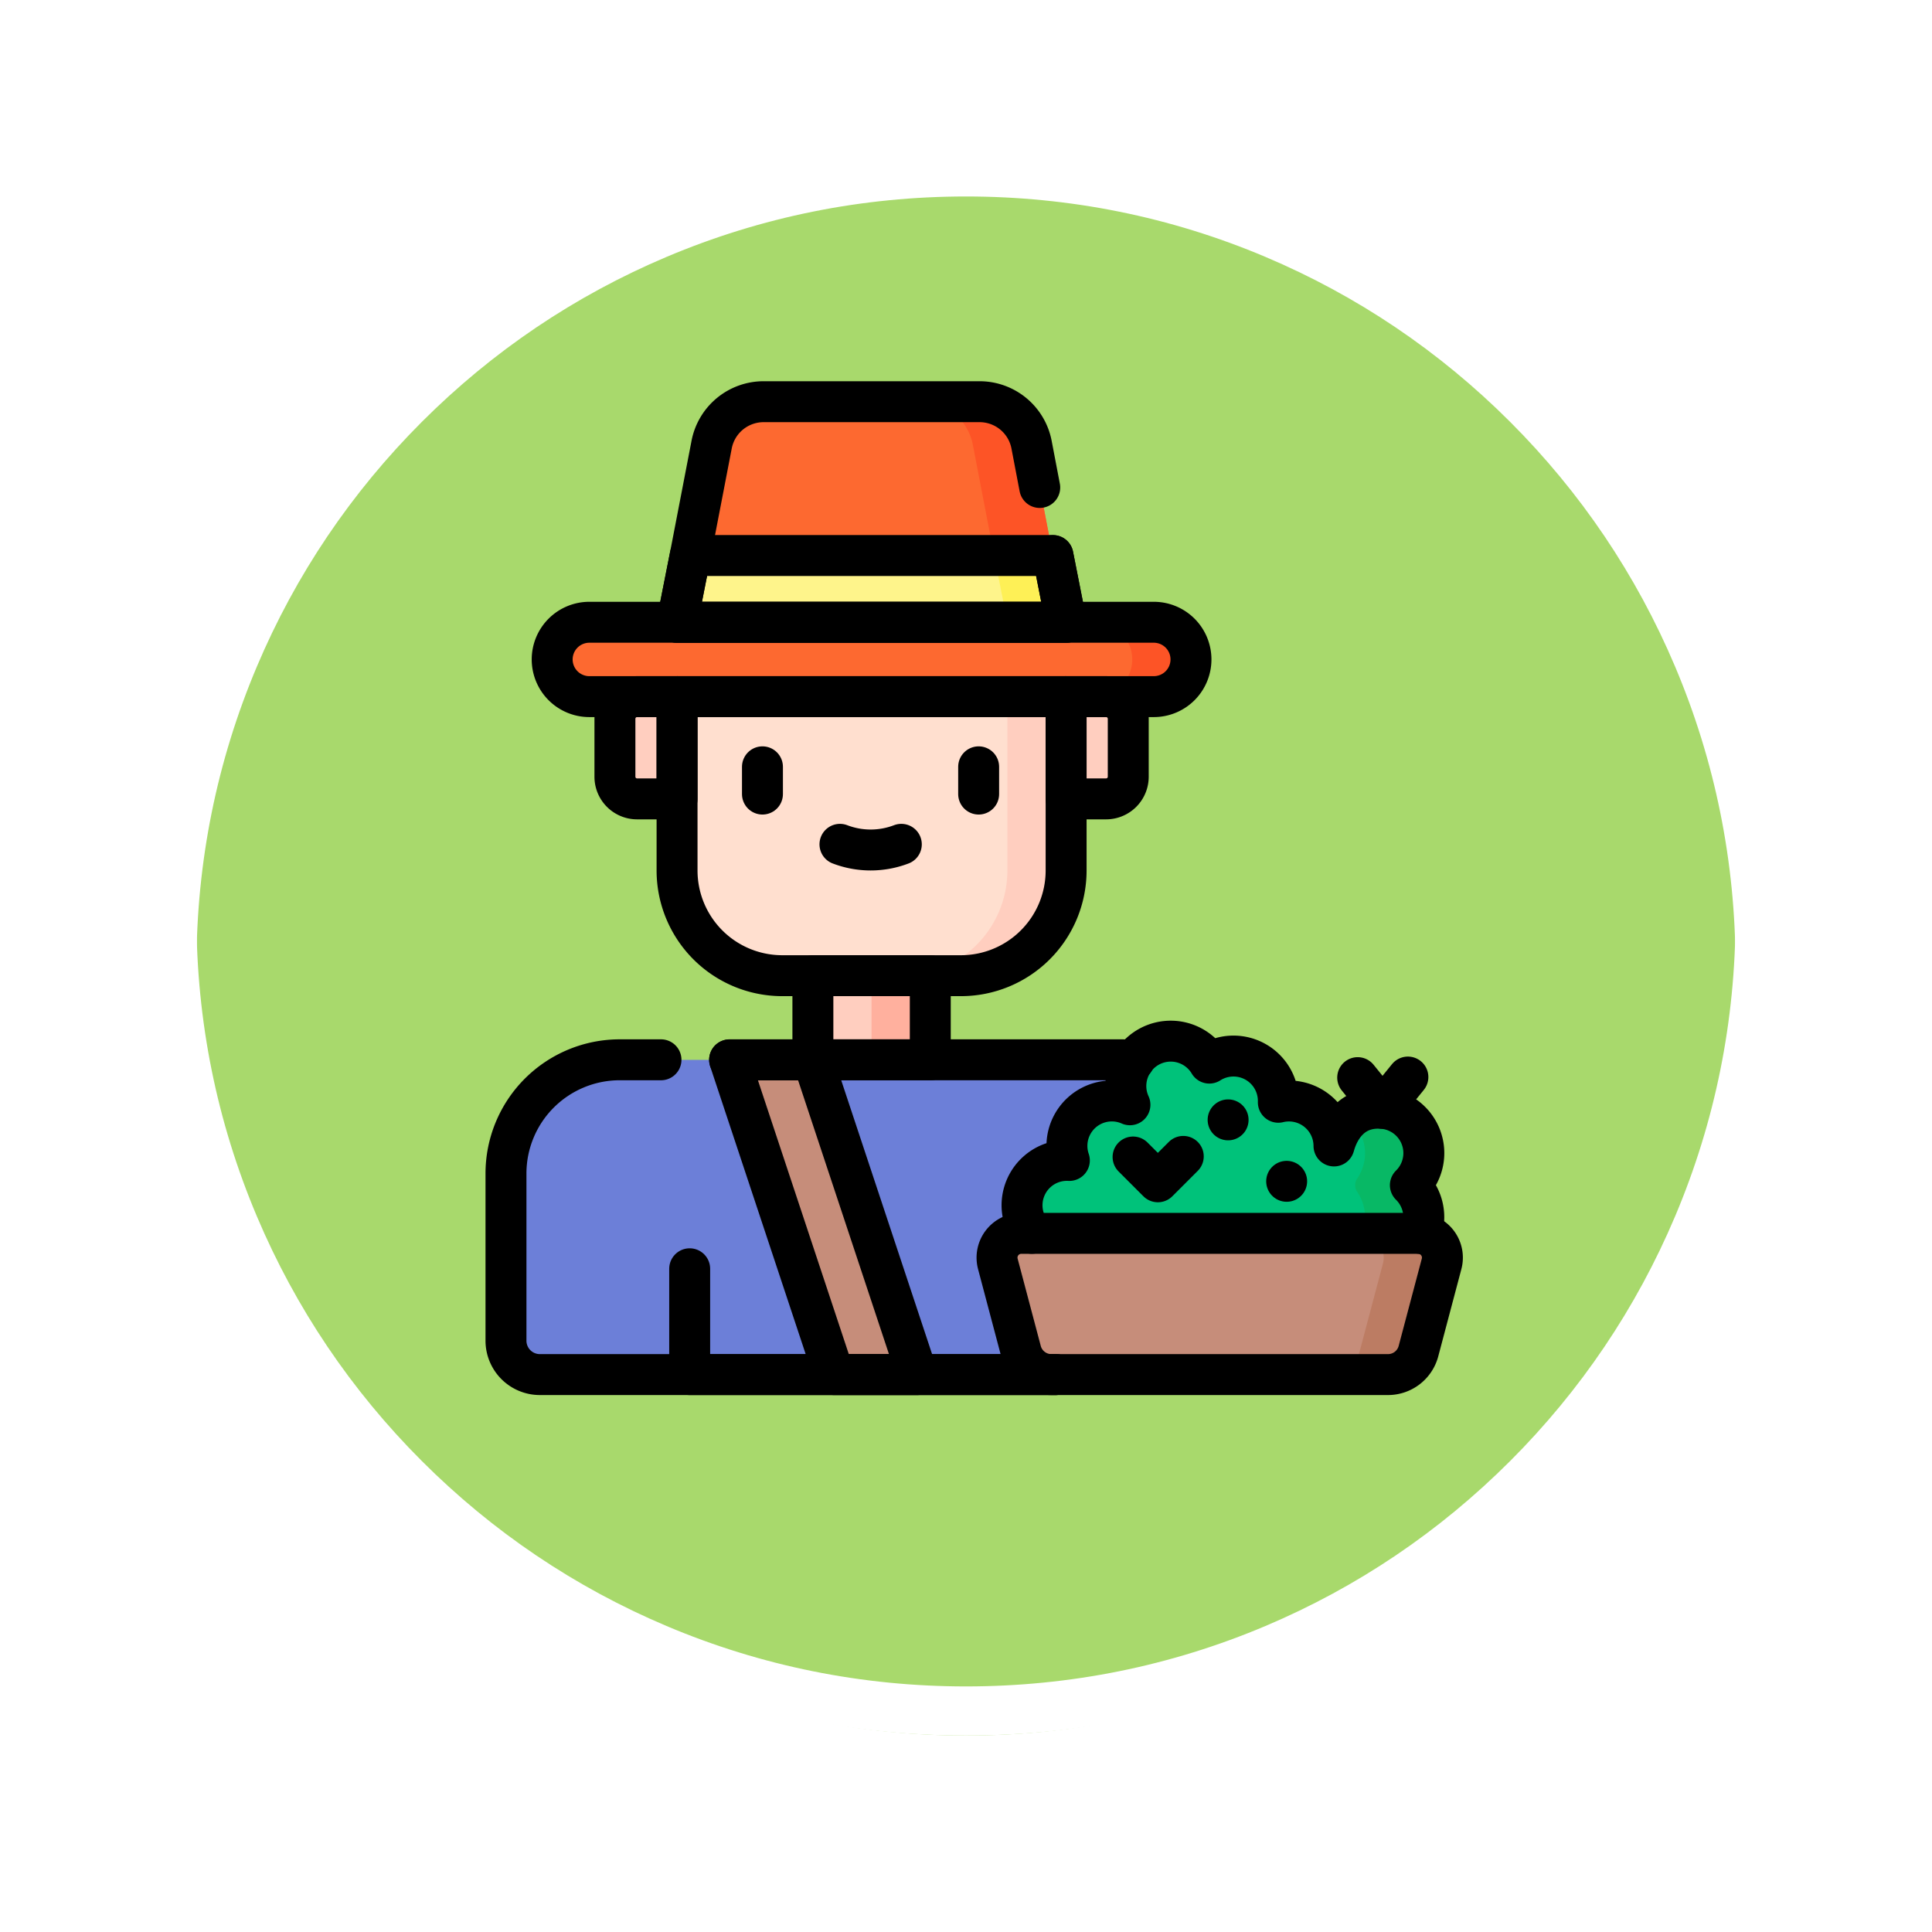 <svg xmlns="http://www.w3.org/2000/svg" xmlns:xlink="http://www.w3.org/1999/xlink" width="117.999" height="118" viewBox="0 0 117.999 118">
  <defs>
    <filter id="Trazado_874925" x="0" y="0" width="117.999" height="118" filterUnits="userSpaceOnUse">
      <feOffset dy="3" input="SourceAlpha"/>
      <feGaussianBlur stdDeviation="3" result="blur"/>
      <feFlood flood-opacity="0.161"/>
      <feComposite operator="in" in2="blur"/>
      <feComposite in="SourceGraphic"/>
    </filter>
  </defs>
  <g id="Grupo_1199421" data-name="Grupo 1199421" transform="translate(-793.782 -1841.427)">
    <g id="Grupo_1198308" data-name="Grupo 1198308" transform="translate(-5.719 -669.73)">
      <g id="Grupo_1111316" data-name="Grupo 1111316" transform="translate(808.5 2517.157)">
        <g id="Grupo_1109835" data-name="Grupo 1109835" transform="translate(0 0)">
          <g id="Grupo_1107913" data-name="Grupo 1107913" transform="translate(0 0)">
            <g transform="matrix(1, 0, 0, 1, -9, -6)" filter="url(#Trazado_874925)">
              <g id="Trazado_874925-2" data-name="Trazado 874925" transform="translate(9 6)" fill="#9ad354" opacity="0.859">
                <path d="M 50 98.5 C 43.452 98.5 37.1 97.218 31.122 94.689 C 25.347 92.246 20.16 88.749 15.705 84.295 C 11.251 79.84 7.753 74.653 5.311 68.878 C 2.782 62.9 1.5 56.548 1.5 50 C 1.5 43.452 2.782 37.1 5.311 31.122 C 7.753 25.347 11.251 20.16 15.705 15.705 C 20.16 11.251 25.347 7.753 31.122 5.311 C 37.1 2.782 43.452 1.5 50 1.5 C 56.548 1.5 62.899 2.782 68.878 5.311 C 74.653 7.753 79.84 11.251 84.294 15.705 C 88.749 20.16 92.246 25.347 94.689 31.122 C 97.217 37.1 98.499 43.452 98.499 50 C 98.499 56.548 97.217 62.9 94.689 68.878 C 92.246 74.653 88.749 79.84 84.294 84.295 C 79.84 88.749 74.653 92.246 68.878 94.689 C 62.899 97.218 56.548 98.5 50 98.5 Z" stroke="none"/>
                <path d="M 50 3 C 43.653 3 37.499 4.242 31.706 6.692 C 26.11 9.059 21.083 12.449 16.766 16.766 C 12.449 21.083 9.059 26.11 6.692 31.706 C 4.242 37.499 3 43.653 3 50 C 3 56.346 4.242 62.501 6.692 68.294 C 9.059 73.89 12.449 78.917 16.766 83.234 C 21.083 87.551 26.11 90.941 31.706 93.308 C 37.499 95.758 43.653 97 50 97 C 56.346 97 62.501 95.758 68.293 93.308 C 73.89 90.941 78.916 87.551 83.234 83.234 C 87.551 78.917 90.94 73.89 93.307 68.294 C 95.757 62.501 96.999 56.346 96.999 50 C 96.999 43.653 95.757 37.499 93.307 31.706 C 90.94 26.11 87.551 21.083 83.234 16.766 C 78.916 12.449 73.89 9.059 68.293 6.692 C 62.501 4.242 56.346 3 50 3 M 50 0 C 77.614 0 99.999 22.386 99.999 50 L 99.999 50 C 99.999 77.614 77.614 100 50 100 C 22.386 100 0 77.614 0 50 L 0 50 C 0 22.386 22.386 0 50 0 Z" stroke="none" fill="#fff"/>
              </g>
            </g>
            <g id="Trazado_874923" data-name="Trazado 874923" transform="translate(0 0)" fill="none">
              <path d="M50,0a50,50,0,0,1,50,50h0A50,50,0,0,1,0,50H0A50,50,0,0,1,50,0Z" stroke="none"/>
              <path d="M 50 3 C 43.653 3 37.499 4.242 31.706 6.692 C 26.11 9.059 21.083 12.449 16.766 16.766 C 12.449 21.083 9.059 26.11 6.692 31.706 C 4.242 37.499 3 43.653 3 50 C 3 56.346 4.242 62.501 6.692 68.294 C 9.059 73.89 12.449 78.917 16.766 83.234 C 21.083 87.551 26.11 90.941 31.706 93.308 C 37.499 95.758 43.653 97 50 97 C 56.346 97 62.501 95.758 68.293 93.308 C 73.89 90.941 78.916 87.551 83.234 83.234 C 87.551 78.917 90.94 73.89 93.307 68.294 C 95.757 62.501 96.999 56.346 96.999 50 C 96.999 43.653 95.757 37.499 93.307 31.706 C 90.94 26.11 87.551 21.083 83.234 16.766 C 78.916 12.449 73.89 9.059 68.293 6.692 C 62.501 4.242 56.346 3 50 3 M 50 0 C 77.614 0 99.999 22.386 99.999 50 L 99.999 50 C 99.999 77.614 77.614 100 50 100 C 22.386 100 0 77.614 0 50 L 0 50 C 0 22.386 22.386 0 50 0 Z" stroke="none" fill="#fff"/>
            </g>
          </g>
        </g>
      </g>
    </g>
    <g id="farmer_8239819" transform="translate(807.882 1858.461)">
      <g id="Grupo_1199418" data-name="Grupo 1199418" transform="translate(16.801 7.5)">
        <path id="Trazado_1031214" data-name="Trazado 1031214" d="M121.55,175.212H110.639a6.426,6.426,0,0,1-6.426-6.426V158.169h23.762v10.617A6.426,6.426,0,0,1,121.55,175.212Z" transform="translate(-93.762 -140.155)" fill="#ffdfcf"/>
        <path id="Trazado_1031215" data-name="Trazado 1031215" d="M225.64,158.169v10.617a6.426,6.426,0,0,1-6.426,6.426H222.8a6.426,6.426,0,0,0,6.426-6.426V158.169Z" transform="translate(-195.014 -140.155)" fill="#ffcebf"/>
        <rect id="Rectángulo_408679" data-name="Rectángulo 408679" width="7.17" height="5.138" transform="translate(18.747 35.057)" fill="#ffcebf"/>
        <rect id="Rectángulo_408680" data-name="Rectángulo 408680" width="3.587" height="5.138" transform="translate(22.329 35.057)" fill="#ffb09e"/>
        <path id="Trazado_1031216" data-name="Trazado 1031216" d="M23.749,343.7H54.393a6.947,6.947,0,0,1,6.947,6.947V362.92H18.872a2.07,2.07,0,0,1-2.07-2.07V350.642A6.947,6.947,0,0,1,23.749,343.7Z" transform="translate(-16.802 -303.5)" fill="#6c7fd8"/>
        <path id="Trazado_1031217" data-name="Trazado 1031217" d="M127.975,20.971H104.213l.805-4.076,1.306-6.774A3.233,3.233,0,0,1,109.5,7.5H122.69a3.233,3.233,0,0,1,3.174,2.621L127.17,16.9Z" transform="translate(-93.762 -7.5)" fill="#fd6930"/>
        <path id="Trazado_1031218" data-name="Trazado 1031218" d="M236.818,16.9l-1.306-6.774A3.233,3.233,0,0,0,232.337,7.5H228.75a3.233,3.233,0,0,1,3.174,2.621L233.23,16.9l.805,4.076h3.587Z" transform="translate(-203.41 -7.5)" fill="#fd5426"/>
        <path id="Trazado_1031219" data-name="Trazado 1031219" d="M77.167,124.719H42.694a2.271,2.271,0,0,1-2.271-2.271h0a2.271,2.271,0,0,1,2.271-2.271H77.167a2.271,2.271,0,0,1,2.271,2.271h0A2.271,2.271,0,0,1,77.167,124.719Z" transform="translate(-37.599 -106.706)" fill="#fd6930"/>
        <path id="Trazado_1031220" data-name="Trazado 1031220" d="M321.341,120.176h-3.587a2.271,2.271,0,0,1,2.271,2.271h0a2.271,2.271,0,0,1-2.271,2.271h3.587a2.271,2.271,0,0,0,2.271-2.271h0A2.271,2.271,0,0,0,321.341,120.176Z" transform="translate(-281.773 -106.705)" fill="#fd5426"/>
        <path id="Trazado_1031221" data-name="Trazado 1031221" d="M127.975,90.158H104.213l.805-4.076H127.17Z" transform="translate(-93.762 -76.687)" fill="#fef48b"/>
        <path id="Trazado_1031222" data-name="Trazado 1031222" d="M269.811,86.082h-3.587l.805,4.076h3.587Z" transform="translate(-236.404 -76.687)" fill="#fef056"/>
        <path id="Trazado_1031223" data-name="Trazado 1031223" d="M76.271,164.415H73.831a1.354,1.354,0,0,1-1.354-1.354v-3.538a1.354,1.354,0,0,1,1.354-1.354h2.441v6.245Z" transform="translate(-65.821 -140.156)" fill="#ffcebf"/>
        <path id="Trazado_1031224" data-name="Trazado 1031224" d="M302.966,164.415h2.441a1.354,1.354,0,0,0,1.354-1.354v-3.538a1.354,1.354,0,0,0-1.354-1.354h-2.441Z" transform="translate(-268.753 -140.156)" fill="#ffcebf"/>
        <path id="Trazado_1031225" data-name="Trazado 1031225" d="M304.186,342.971a2.742,2.742,0,0,0-1.922-4.7c-2.329-.036-2.743,2.441-2.743,2.3a2.752,2.752,0,0,0-3.4-2.664,2.741,2.741,0,0,0-4.213-2.392,2.743,2.743,0,0,0-4.85,2.546,2.742,2.742,0,0,0-3.7,3.4,2.743,2.743,0,1,0-.148,5.481s18.987.724,19.051.724a2.742,2.742,0,0,0,1.922-4.7Z" transform="translate(-248.947 -295.119)" fill="#00c27a"/>
        <g id="Grupo_1199417" data-name="Grupo 1199417" transform="translate(50.486 43.154)">
          <path id="Trazado_1031226" data-name="Trazado 1031226" d="M444.637,370.93a2.8,2.8,0,0,0-3.124-2.464,2.429,2.429,0,0,0-1.414.648,2.729,2.729,0,0,1,.483,3.623.726.726,0,0,0,0,.815,2.742,2.742,0,0,1-1.507,4.184l2.831.107a2.742,2.742,0,0,0,1.922-4.7A2.735,2.735,0,0,0,444.637,370.93Z" transform="translate(-439.076 -368.447)" fill="#08b865"/>
        </g>
        <path id="Trazado_1031227" data-name="Trazado 1031227" d="M142.517,362.92H137.43L131.052,343.7h5.087Z" transform="translate(-117.393 -303.5)" fill="#c68d7a"/>
        <path id="Trazado_1031228" data-name="Trazado 1031228" d="M291.547,440.982H270.991a1.925,1.925,0,0,1-1.86-1.431l-1.413-5.332a1.482,1.482,0,0,1,1.433-1.862h24.237a1.482,1.482,0,0,1,1.433,1.862l-1.413,5.332A1.925,1.925,0,0,1,291.547,440.982Z" transform="translate(-237.675 -381.562)" fill="#c68d7a"/>
        <path id="Trazado_1031229" data-name="Trazado 1031229" d="M442.82,432.357h-3.587a1.482,1.482,0,0,1,1.433,1.862l-1.413,5.332a1.925,1.925,0,0,1-1.86,1.431h3.587a1.924,1.924,0,0,0,1.86-1.431l1.413-5.332A1.482,1.482,0,0,0,442.82,432.357Z" transform="translate(-387.107 -381.562)" fill="#bc7c63"/>
      </g>
      <g id="Grupo_1199420" data-name="Grupo 1199420" transform="translate(16.801 7.5)">
        <path id="Trazado_1031230" data-name="Trazado 1031230" d="M121.55,175.212H110.639a6.426,6.426,0,0,1-6.426-6.426V158.169h23.762v10.617A6.426,6.426,0,0,1,121.55,175.212Z" transform="translate(-93.762 -140.155)" fill="none" stroke="#000" stroke-linecap="round" stroke-linejoin="round" stroke-miterlimit="10" stroke-width="2.5"/>
        <rect id="Rectángulo_408681" data-name="Rectángulo 408681" width="7.17" height="5.138" transform="translate(18.747 35.057)" fill="none" stroke="#000" stroke-linecap="round" stroke-linejoin="round" stroke-miterlimit="10" stroke-width="2.5"/>
        <path id="Trazado_1031231" data-name="Trazado 1031231" d="M131.052,343.69h23.932a6.938,6.938,0,0,1,.776.043" transform="translate(-117.392 -303.496)" fill="none" stroke="#000" stroke-linecap="round" stroke-linejoin="round" stroke-miterlimit="10" stroke-width="2.5"/>
        <path id="Trazado_1031232" data-name="Trazado 1031232" d="M50.373,362.916h-31.5a2.07,2.07,0,0,1-2.07-2.07V350.637a6.948,6.948,0,0,1,6.947-6.947H26.27" transform="translate(-16.801 -303.496)" fill="none" stroke="#000" stroke-linecap="round" stroke-linejoin="round" stroke-miterlimit="10" stroke-width="2.5"/>
        <path id="Trazado_1031233" data-name="Trazado 1031233" d="M77.167,124.719H42.694a2.271,2.271,0,0,1-2.271-2.271h0a2.271,2.271,0,0,1,2.271-2.271H77.167a2.271,2.271,0,0,1,2.271,2.271h0A2.271,2.271,0,0,1,77.167,124.719Z" transform="translate(-37.599 -106.706)" fill="none" stroke="#000" stroke-linecap="round" stroke-linejoin="round" stroke-miterlimit="10" stroke-width="2.5"/>
        <path id="Trazado_1031234" data-name="Trazado 1031234" d="M127.975,90.158H104.213l.805-4.076H127.17Z" transform="translate(-93.762 -76.687)" fill="none" stroke="#000" stroke-linecap="round" stroke-linejoin="round" stroke-miterlimit="10" stroke-width="2.5"/>
        <path id="Trazado_1031235" data-name="Trazado 1031235" d="M127.17,16.9l.805,4.076H104.213l.805-4.076,1.306-6.774A3.233,3.233,0,0,1,109.5,7.5H122.69a3.233,3.233,0,0,1,3.174,2.621l.5,2.618" transform="translate(-93.762 -7.5)" fill="none" stroke="#000" stroke-linecap="round" stroke-linejoin="round" stroke-miterlimit="10" stroke-width="2.5"/>
        <path id="Trazado_1031236" data-name="Trazado 1031236" d="M76.271,164.415H73.831a1.354,1.354,0,0,1-1.354-1.354v-3.538a1.354,1.354,0,0,1,1.354-1.354h2.441v6.245Z" transform="translate(-65.821 -140.156)" fill="none" stroke="#000" stroke-linecap="round" stroke-linejoin="round" stroke-miterlimit="10" stroke-width="2.5"/>
        <path id="Trazado_1031237" data-name="Trazado 1031237" d="M302.966,164.415h2.441a1.354,1.354,0,0,0,1.354-1.354v-3.538a1.354,1.354,0,0,0-1.354-1.354h-2.441Z" transform="translate(-268.753 -140.156)" fill="none" stroke="#000" stroke-linecap="round" stroke-linejoin="round" stroke-miterlimit="10" stroke-width="2.5"/>
        <path id="Trazado_1031238" data-name="Trazado 1031238" d="M291.547,440.982H270.991a1.925,1.925,0,0,1-1.86-1.431l-1.413-5.332a1.482,1.482,0,0,1,1.433-1.862h24.237a1.482,1.482,0,0,1,1.433,1.862l-1.413,5.332A1.925,1.925,0,0,1,291.547,440.982Z" transform="translate(-237.675 -381.562)" fill="none" stroke="#000" stroke-linecap="round" stroke-linejoin="round" stroke-miterlimit="10" stroke-width="2.5"/>
        <path id="Trazado_1031239" data-name="Trazado 1031239" d="M304.82,345.921a2.745,2.745,0,0,0-.634-2.952,2.742,2.742,0,0,0-1.922-4.7c-2.329-.037-2.743,2.44-2.743,2.3a2.751,2.751,0,0,0-3.4-2.663,2.741,2.741,0,0,0-4.214-2.392,2.742,2.742,0,0,0-4.849,2.545,2.743,2.743,0,0,0-3.7,3.4,2.742,2.742,0,0,0-2.289,4.451" transform="translate(-248.947 -295.118)" fill="none" stroke="#000" stroke-linecap="round" stroke-linejoin="round" stroke-miterlimit="10" stroke-width="2.5"/>
        <path id="Trazado_1031240" data-name="Trazado 1031240" d="M337.165,393.074l1.515,1.515,1.552-1.552" transform="translate(-298.863 -346.943)" fill="none" stroke="#000" stroke-linecap="round" stroke-linejoin="round" stroke-miterlimit="10" stroke-width="2.5"/>
        <path id="Trazado_1031241" data-name="Trazado 1031241" d="M451.914,352.524l1.515,1.874,1.552-1.91" transform="translate(-399.893 -311.241)" fill="none" stroke="#000" stroke-linecap="round" stroke-linejoin="round" stroke-miterlimit="10" stroke-width="2.5"/>
        <line id="Línea_720" data-name="Línea 720" transform="translate(47.683 47.616)" fill="none" stroke="#000" stroke-linecap="round" stroke-linejoin="round" stroke-miterlimit="10" stroke-width="2.5"/>
        <line id="Línea_721" data-name="Línea 721" transform="translate(44.107 43.863)" fill="none" stroke="#000" stroke-linecap="round" stroke-linejoin="round" stroke-miterlimit="10" stroke-width="2.5"/>
        <path id="Trazado_1031242" data-name="Trazado 1031242" d="M133.015,456.9h-22.35v-6.464" transform="translate(-99.443 -397.479)" fill="none" stroke="#000" stroke-linecap="round" stroke-linejoin="round" stroke-miterlimit="10" stroke-width="2.5"/>
        <g id="Grupo_1199419" data-name="Grupo 1199419" transform="translate(15.667 22.3)">
          <line id="Línea_722" data-name="Línea 722" y2="1.665" fill="none" stroke="#000" stroke-linecap="round" stroke-linejoin="round" stroke-miterlimit="10" stroke-width="2.5"/>
          <line id="Línea_723" data-name="Línea 723" y2="1.665" transform="translate(13.204)" fill="none" stroke="#000" stroke-linecap="round" stroke-linejoin="round" stroke-miterlimit="10" stroke-width="2.5"/>
        </g>
        <path id="Trazado_1031243" data-name="Trazado 1031243" d="M187.4,233.617a5.24,5.24,0,0,0,3.747,0" transform="translate(-166.999 -206.583)" fill="none" stroke="#000" stroke-linecap="round" stroke-linejoin="round" stroke-miterlimit="10" stroke-width="2.5"/>
        <path id="Trazado_1031244" data-name="Trazado 1031244" d="M142.517,362.92H137.43L131.052,343.7h5.087Z" transform="translate(-117.392 -303.5)" fill="none" stroke="#000" stroke-linecap="round" stroke-linejoin="round" stroke-miterlimit="10" stroke-width="2.5"/>
      </g>
    </g>
  </g>
</svg>
